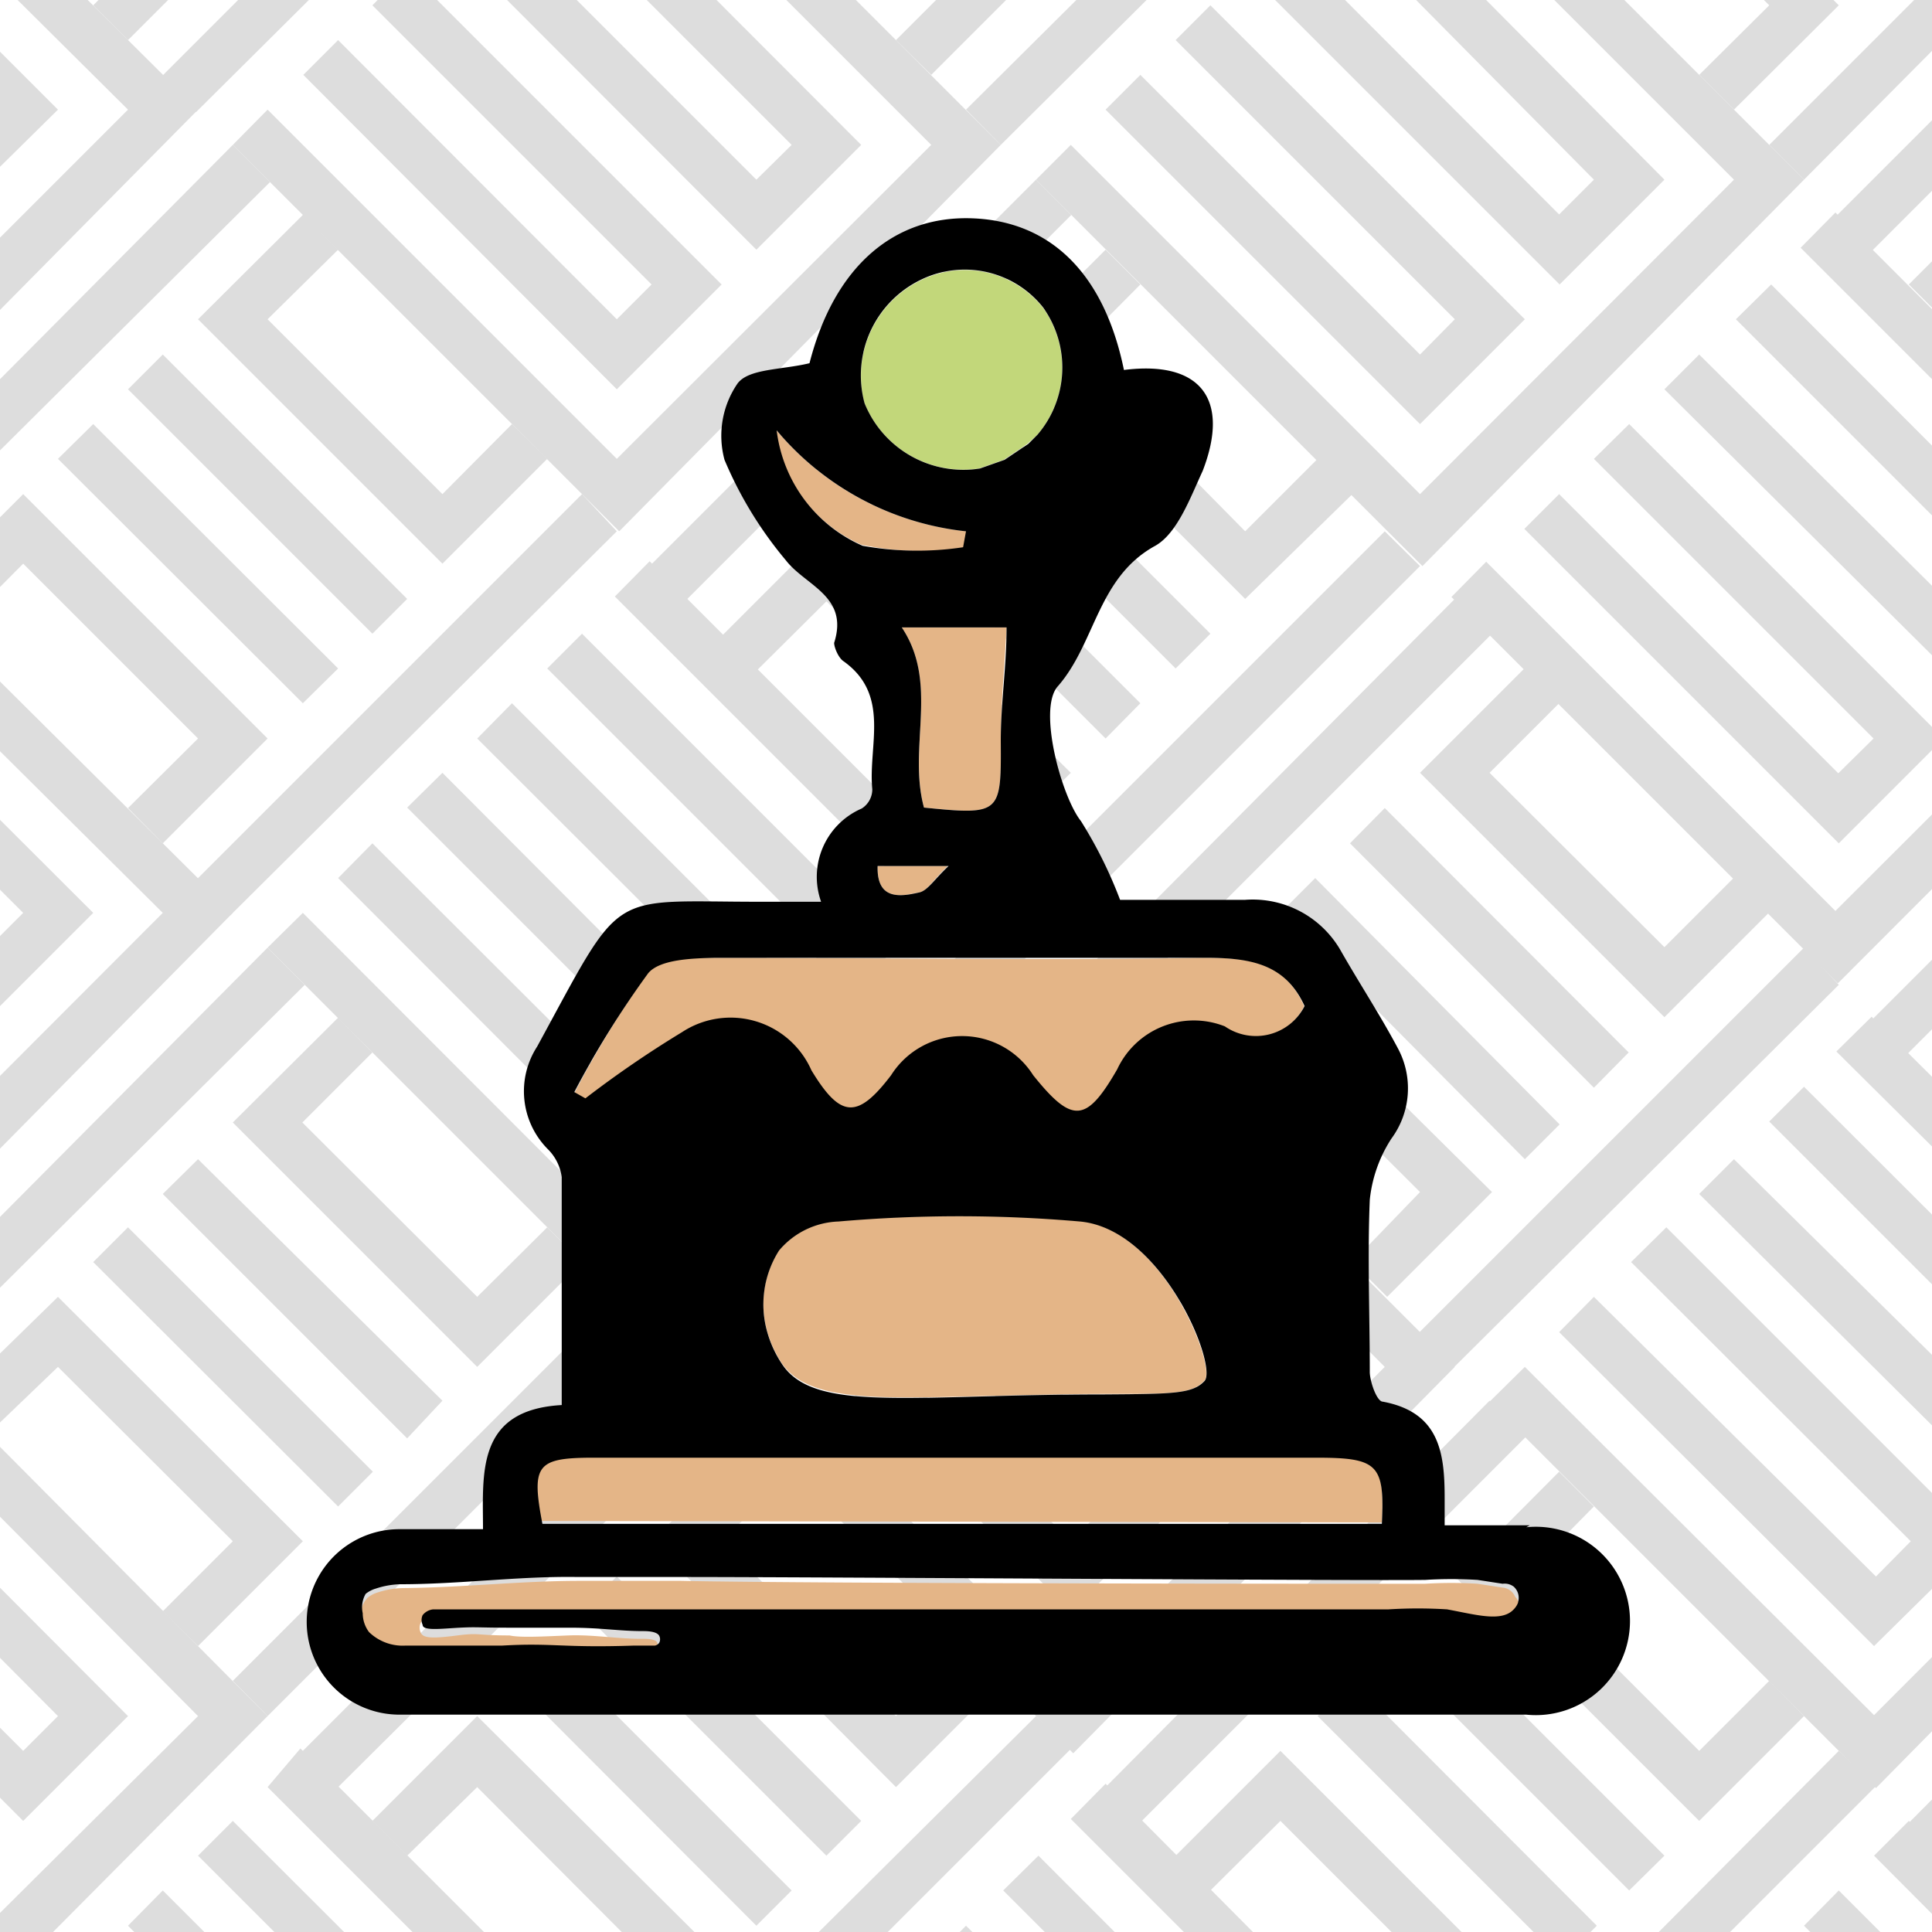 <svg id="Слой_1" data-name="Слой 1" xmlns="http://www.w3.org/2000/svg" xmlns:xlink="http://www.w3.org/1999/xlink" viewBox="0 0 40 40"><defs><style>.cls-1{fill:none;}.cls-2{fill:#ddd;}.cls-3{fill:#e4b587;}.cls-4{fill:#c2d77a;}.cls-5{clip-path:url(#clip-path);}</style><clipPath id="clip-path"><path class="cls-1" d="M59.2-51.54h0a20,20,0,0,1,20,20h0a20,20,0,0,1-20,20h0a20,20,0,0,1-20-20h0A20,20,0,0,1,59.2-51.54Z"/></clipPath></defs><path class="cls-2" d="M14.22,44.2l-8-8L5.54,37l7.23,7.23-6.5,6.51L-1,43.48l-.73.72,8,7.95Z"/><path class="cls-2" d="M9.16,46.37l2.17-2.17L4.82,37.7l-.72.72L9.88,44.2l-.72.73L3.37,39.14l-.72.73Z"/><path class="cls-2" d="M5.54,35.53l-7.95-8-.72.72L4.1,35.53-2.41,42-9.64,34.8l-.72.73,8,7.95Z"/><path class="cls-2" d="M.48,37.7l2.17-2.17L-3.86,29l-.72.72L1.2,35.53l-.72.72L-5.3,30.47l-.72.72Z"/><path class="cls-2" d="M21.45,19.62l-8-8-.72.73L20,19.62l-6.51,6.51L6.27,18.9l-.73.72,8,8Z"/><path class="cls-2" d="M13.49,24.68l2.17-2.16L9.16,16l-.73.72,5.79,5.79-.73.72L7.71,17.46,7,18.18Z"/><path class="cls-2" d="M16.39,21.79l2.16-2.17-6.5-6.5-.72.72,5.78,5.78-.72.73L10.6,14.56l-.72.73Z"/><path class="cls-2" d="M47.47,45.65,39.52,37.7l-.72.72L46,45.65l-6.5,6.5-7.23-7.22-.72.72,8,8Z"/><path class="cls-2" d="M42.41,47.82l2.17-2.17-6.51-6.51-.72.73,5.78,5.78-.72.72-5.78-5.78-.73.72Z"/><path class="cls-2" d="M4.82,18.9-3.13,11l-.73.72L3.37,18.9l-6.5,6.51-7.23-7.23-.72.72,8,8Z"/><path class="cls-2" d="M-.24,21.07,1.93,18.9l-6.51-6.5-.72.72L.48,18.9l-.72.72L-6,13.84l-.73.72Z"/><path class="cls-2" d="M30.84,44.93l-7.95-8-.72.73,7.23,7.23-6.51,6.5L15.66,44.2l-.72.73,8,8Z"/><path class="cls-2" d="M25.78,47.09,28,44.93l-6.5-6.51-.73.72,5.79,5.79-.73.72L20,39.87l-.72.72Z"/><path class="cls-2" d="M46,12.4l-8-8-.72.73,7.23,7.23-6.51,6.5-7.23-7.23-.72.73,8,8Z"/><path class="cls-2" d="M38.07,17.46l2.17-2.17L33.73,8.78,33,9.5l5.79,5.79-.73.72-5.78-5.78-.72.72Z"/><path class="cls-2" d="M41,14.56l2.17-2.16-6.5-6.51-.73.72,5.79,5.79-.73.72L35.18,7.34l-.72.72Z"/><path class="cls-2" d="M4.1,2.27l-8-7.95-.72.73L2.65,2.27-3.86,8.78l-7.22-7.23-.73.72,8,8Z"/><path class="cls-2" d="M-1,4.44,1.2,2.27l-6.5-6.5L-6-3.51-.24,2.27-1,3-6.75-2.79l-.72.73Z"/><path class="cls-2" d="M30.12,28.3l-7.95-7.95-.72.72,7.22,7.23-6.5,6.5-7.23-7.22-.72.72,8,8Z"/><path class="cls-2" d="M22.17,33.36l2.17-2.17-6.51-6.51-.72.73,5.78,5.78-.72.72-5.78-5.78-.73.72Z"/><path class="cls-2" d="M25.06,30.47l2.17-2.17-6.51-6.51-.72.73,5.78,5.78-.72.72-5.78-5.78-.73.72Z"/><path class="cls-2" d="M37.35,3.72l-8-8-.73.72L35.9,3.72l-6.5,6.51L22.17,3l-.72.72,8,8Z"/><path class="cls-2" d="M29.4,8.78l2.17-2.17L25.06.11l-.72.72,5.78,5.78-.72.73L23.61,1.55l-.72.72Z"/><path class="cls-2" d="M32.29,5.89l2.17-2.17L28-2.79l-.72.73L33,3.72l-.72.72L26.51-1.34l-.73.72Z"/><path class="cls-2" d="M20.72,3,12.77-4.95l-.72.72L19.28,3,12.77,9.5,5.54,2.27,4.82,3l8,8Z"/><path class="cls-2" d="M12.77,8.06l2.17-2.17L8.43-.62,7.71.11l5.78,5.78-.72.72L7,.83l-.72.72Z"/><path class="cls-2" d="M15.66,5.17,17.83,3l-6.5-6.51-.73.72L16.39,3l-.73.72L9.88-2.06l-.72.72Z"/><path class="cls-2" d="M46.75,29l-8-7.95-.73.72L45.3,29l-6.5,6.51L31.57,28.3l-.73.72,8,8Z"/><path class="cls-2" d="M38.8,34.08,41,31.91l-6.5-6.5-.73.72,5.79,5.78-.72.73L33,26.85l-.72.73Z"/><path class="cls-2" d="M41.69,31.19,43.86,29l-6.51-6.5-.72.72L42.41,29l-.72.72L35.9,24l-.72.72Z"/><path class="cls-2" d="M5.54,19.62l-7.95,8,.72.72,8-7.95Z"/><path class="cls-2" d="M12.77,26.85,4.82,34.8l.72.73,8-8Z"/><path class="cls-2" d="M2.65,25.41l-.72.72L7,31.19l.72-.72Z"/><path class="cls-2" d="M4.1,24l-.73.72,5.06,5.06L9.16,29Z"/><path class="cls-2" d="M4.82,23.24,9.88,28.3l2.17-2.17-.72-.72L9.88,26.85,6.26,23.24l1.45-1.45L7,21.07Z"/><path class="cls-2" d="M1.2,26.85-1,29l.72.72L1.2,28.3l3.62,3.61L3.37,33.36l.73.72,2.17-2.17Z"/><path class="cls-2" d="M11.33-6.4l-8,8,.73.72,8-7.95Z"/><path class="cls-2" d="M-.24-6.4-2.41-4.23l.72.72L-.24-4.95,3.37-1.34,1.93.11l.72.72L4.82-1.34Z"/><path class="cls-2" d="M30.12,12.4l-7.95,8,.72.72,8-8Z"/><path class="cls-2" d="M37.35,19.62l-8,8,.72.72,8-7.95Z"/><path class="cls-2" d="M27.23,18.18l-.72.72L31.57,24l.72-.72Z"/><path class="cls-2" d="M28.67,16.73l-.72.73L33,22.52l.72-.73Z"/><path class="cls-2" d="M29.4,16l5.06,5.06,2.17-2.17-.73-.72-1.44,1.44L30.84,16l1.45-1.45-.72-.72Z"/><path class="cls-2" d="M25.78,19.62l-2.17,2.17.73.73,1.44-1.45,3.62,3.61L28,26.13l.72.72,2.17-2.17Z"/><path class="cls-2" d="M44.58-4.95,36.63,3l.72.72,7.95-8Z"/><path class="cls-2" d="M33-4.95,30.84-2.79l.73.73L33-3.51,36.63.11,35.18,1.55l.72.72L38.07.11Z"/><path class="cls-2" d="M28-5.68,20,2.27l.72.73,8-7.95Z"/><path class="cls-2" d="M16.39-5.68,14.22-3.51l.72.72,1.45-1.44L20-.62,18.55.83l.73.72L21.45-.62Z"/><path class="cls-2" d="M46.75,13.12l-8,8,.72.72,7.95-7.95Z"/><path class="cls-2" d="M14.22,28.3l-8,8L7,37l8-7.95Z"/><path class="cls-2" d="M21.45,35.53l-8,7.95.73.72,8-8Z"/><path class="cls-2" d="M11.33,34.08l-.73.72,5.06,5.07.73-.73Z"/><path class="cls-2" d="M12.77,32.64l-.72.72,5.06,5.06.72-.72Z"/><path class="cls-2" d="M13.49,31.91,18.55,37l2.17-2.17L20,34.08l-1.45,1.45-3.61-3.62,1.45-1.44-.73-.73Z"/><path class="cls-2" d="M9.88,35.53,7.71,37.7l.72.72L9.88,37l3.61,3.62L12.05,42l.72.73,2.17-2.17Z"/><path class="cls-2" d="M21.45,3.72l-8,8,.73.73,8-8Z"/><path class="cls-2" d="M28.67,11l-8,8,.73.72,8-8Z"/><path class="cls-2" d="M18.55,9.5l-.72.73,5.06,5.06.72-.73Z"/><path class="cls-2" d="M20,8.06l-.72.72,5.06,5.06.72-.72Z"/><path class="cls-2" d="M20.72,7.34l5.06,5.06L28,10.23l-.72-.73L25.78,11,22.17,7.34l1.44-1.45-.72-.72Z"/><path class="cls-2" d="M17.11,11l-2.17,2.17.72.72,1.45-1.44L20.72,16l-1.44,1.45.72.72L22.17,16Z"/><path class="cls-2" d="M47.47,29.74l-7.95,8,.72.72,7.95-8Z"/><path class="cls-2" d="M4.82,3l-7.95,8,.72.72,8-7.95Z"/><path class="cls-2" d="M12.05,10.23l-8,8,.72.72,8-7.95Z"/><path class="cls-2" d="M1.93,8.78,1.2,9.5l5.07,5.06L7,13.84Z"/><path class="cls-2" d="M3.37,7.34l-.72.72,5.06,5.06.72-.72Z"/><path class="cls-2" d="M4.1,6.61l5.06,5.06L11.33,9.5l-.73-.72L9.16,10.23,5.54,6.61,7,5.17l-.72-.73Z"/><path class="cls-2" d="M.48,10.23-1.69,12.4l.73.72L.48,11.67,4.1,15.29,2.65,16.73l.72.73,2.17-2.17Z"/><path class="cls-2" d="M30.84,29l-7.95,8,.72.73,8-8Z"/><path class="cls-2" d="M38.07,36.25l-7.95,8,.72.73,8-8Z"/><path class="cls-2" d="M28,34.8l-.72.73,5.06,5.06.72-.72Z"/><path class="cls-2" d="M29.4,33.36l-.73.72,5.06,5.06.73-.72Z"/><path class="cls-2" d="M30.12,32.64l5.06,5.06,2.17-2.17-.72-.73-1.45,1.45-3.61-3.61L33,31.19l-.72-.72Z"/><path class="cls-2" d="M26.51,36.25l-2.17,2.17.72.72,1.45-1.44,3.61,3.61-1.45,1.45.73.72,2.17-2.17Z"/><path class="cls-2" d="M46-3.51l-8,8,.73.73,8-8Z"/><path class="cls-2" d="M41.69,3.72,39.52,5.89l.72.72,1.45-1.44L45.3,8.78l-1.44,1.45.72.72,2.17-2.17Z"/><path class="cls-3" d="M20,11.35,20,11a5.94,5.94,0,0,1-3.94-2.11,3,3,0,0,0,1.78,2.39A6.38,6.38,0,0,0,20,11.35Z"/><path class="cls-3" d="M14.12,21.42a1.83,1.83,0,0,1,2.68.79c.6,1,.95,1,1.65.1a1.74,1.74,0,0,1,2.94,0c.81,1,1.1,1,1.74-.12a1.75,1.75,0,0,1,2.23-.89A1.13,1.13,0,0,0,27,20.83c-.4-.91-1.13-1-2.06-1-3.38.06-6.76,0-10.13,0-.48,0-1.16,0-1.4.32a19.76,19.76,0,0,0-1.53,2.51l.23.13A22.13,22.13,0,0,1,14.12,21.42Z"/><path class="cls-3" d="M20.72,15.34c0-.78.08-1.55.12-2.35H18.67c.78,1.17.12,2.48.46,3.73C20.72,16.88,20.73,16.85,20.72,15.34Z"/><path class="cls-3" d="M19,18.48c.18,0,.32-.27.62-.55H18.17C18.15,18.63,18.62,18.57,19,18.48Z"/><path class="cls-3" d="M27,20.82h0S27,20.82,27,20.82Z"/><path class="cls-3" d="M22.36,25.28a28.79,28.79,0,0,0-5,0,1.68,1.68,0,0,0-1.23.6,2.08,2.08,0,0,0-.25,1.67,2.32,2.32,0,0,0,.31.68c.7,1,2.69.64,6.67.63,1.43,0,1.83,0,2.08-.28S24.08,25.45,22.36,25.28Z"/><path class="cls-3" d="M28.61,31.52c.06-1.23-.08-1.37-1.35-1.37l-15.06,0c-1.09,0-1.2.17-1,1.34Z"/><path class="cls-3" d="M31.11,32.87l-.52-.08a8.86,8.86,0,0,0-1.08,0c-1.26,0-12.6,0-15.41-.06H12c-1.22,0-2.44.14-3.67.15a1.75,1.75,0,0,0-.51.09.6.6,0,0,0-.21.11.56.56,0,0,0-.14.48.65.65,0,0,0,.13.39,1,1,0,0,0,.76.28c.86,0,1.28,0,2,0,1.05,0,1.23.08,2.73,0l.43,0a.14.14,0,0,0,.09-.06.16.16,0,0,0,0-.14c0-.11-.27-.1-.34-.1-.5,0-1-.09-1.5-.07s-1,.05-1.22,0c-.71,0-.61-.06-1.08,0s-.71.07-.76-.06a.24.24,0,0,1,0-.2A.32.32,0,0,1,9,33.44c.21,0,.51,0,.91,0h9.75l9.12,0a9.77,9.77,0,0,1,1.21,0c.6.06,1.13.22,1.38,0a.4.4,0,0,0,.09-.14.31.31,0,0,0-.09-.24A.31.31,0,0,0,31.11,32.87Z"/><path class="cls-4" d="M20.27,9.7h0v0l.51-.18.49-.33L21.48,9a2.14,2.14,0,0,0,.12-2.62,2.07,2.07,0,0,0-2.53-.58A2.2,2.2,0,0,0,17.9,8.35,2.21,2.21,0,0,0,20.27,9.7Zm.88-.87v0h-.36v0Z"/><path d="M31.67,31.58c-.58,0-1.16,0-1.76,0,0-.28,0-.42,0-.56,0-.93-.1-1.78-1.28-2-.12,0-.26-.39-.27-.6,0-1.19-.05-2.39,0-3.58a2.86,2.86,0,0,1,.45-1.27,1.75,1.75,0,0,0,.14-1.85c-.36-.68-.78-1.32-1.17-2a2.1,2.1,0,0,0-2-1.09c-.93,0-1.87,0-2.59,0A9.16,9.16,0,0,0,22.38,17c-.4-.5-.9-2.32-.48-2.79.78-.89.82-2.24,2-2.9.47-.25.74-1,1-1.56.58-1.5-.06-2.29-1.63-2.09-.41-2-1.52-3.08-3.14-3.14s-2.86,1-3.37,3c-.58.14-1.26.11-1.49.42A1.91,1.91,0,0,0,15,9.52a8.12,8.12,0,0,0,1.27,2.08c.41.53,1.31.74,1,1.71,0,.09.08.29.18.37,1,.7.52,1.75.61,2.66a.47.47,0,0,1-.22.4A1.54,1.54,0,0,0,17,18.67H15.74c-3.2,0-2.81-.32-4.62,3a1.7,1.7,0,0,0,.22,2.12,1,1,0,0,1,.29.58c0,1.56,0,3.11,0,4.72-1.78.1-1.63,1.42-1.63,2.57-.66,0-1.2,0-1.73,0a1.92,1.92,0,1,0,0,3.84q11.65,0,23.33,0a1.95,1.95,0,1,0,0-3.88ZM19.07,5.79a2.07,2.07,0,0,1,2.53.58A2.14,2.14,0,0,1,21.48,9l-.19.19-.49.33-.51.18v0h0A2.21,2.21,0,0,1,17.9,8.35,2.2,2.2,0,0,1,19.07,5.79Zm.06,10.93c-.34-1.25.32-2.56-.46-3.73h2.17c0,.8-.12,1.57-.12,2.35C20.73,16.85,20.72,16.88,19.13,16.72Zm.51,1.21c-.3.28-.44.52-.62.55-.4.09-.87.15-.85-.55ZM17.86,11.3a3,3,0,0,1-1.78-2.39A5.94,5.94,0,0,0,20,11l-.06.33A6.38,6.38,0,0,1,17.86,11.3Zm-4.44,8.85c.24-.29.92-.31,1.4-.32,3.37,0,6.75,0,10.13,0,.93,0,1.66.12,2.06,1h0s0,0,0,0h0a1.13,1.13,0,0,1-1.65.42,1.75,1.75,0,0,0-2.23.89c-.64,1.11-.93,1.13-1.74.12a1.74,1.74,0,0,0-2.94,0c-.7.92-1.05.89-1.65-.1a1.83,1.83,0,0,0-2.68-.79,22.13,22.13,0,0,0-2,1.37l-.23-.13A19.76,19.76,0,0,1,13.42,20.15Zm11.52,8.44c-.25.27-.65.27-2.08.28-4,0-6,.39-6.67-.63a2.32,2.32,0,0,1-.31-.68,2.08,2.08,0,0,1,.25-1.67,1.68,1.68,0,0,1,1.23-.6,28.79,28.79,0,0,1,5,0C24.08,25.45,25.21,28.28,24.94,28.59ZM12.2,30.18l15.06,0c1.27,0,1.41.14,1.35,1.37H11.23C11,30.35,11.11,30.19,12.2,30.18Zm19.23,3a.4.4,0,0,1-.09.14c-.25.27-.78.11-1.38,0a9.77,9.77,0,0,0-1.21,0l-9.12,0H9.88c-.4,0-.7,0-.91,0a.32.32,0,0,0-.22.12.24.24,0,0,0,0,.2c0,.13.38.08.76.06s.37,0,1.08,0c.26,0,.58,0,1.22,0s1,.07,1.5.07c.07,0,.29,0,.34.1a.16.16,0,0,1,0,.14.14.14,0,0,1-.09.06l-.43,0c-1.5.05-1.68-.06-2.73,0-.76,0-1.18,0-2,0a1,1,0,0,1-.76-.28.65.65,0,0,1-.13-.39A.56.56,0,0,1,7.57,33a.6.6,0,0,1,.21-.11,1.75,1.75,0,0,1,.51-.09c1.23,0,2.45-.17,3.67-.15H14.1c2.81,0,14.15.08,15.41.06a8.86,8.86,0,0,1,1.08,0l.52.08a.31.31,0,0,1,.23.06A.31.31,0,0,1,31.43,33.17Z"/><path d="M21.15,8.85v0h-.37v0Z"/></svg>
